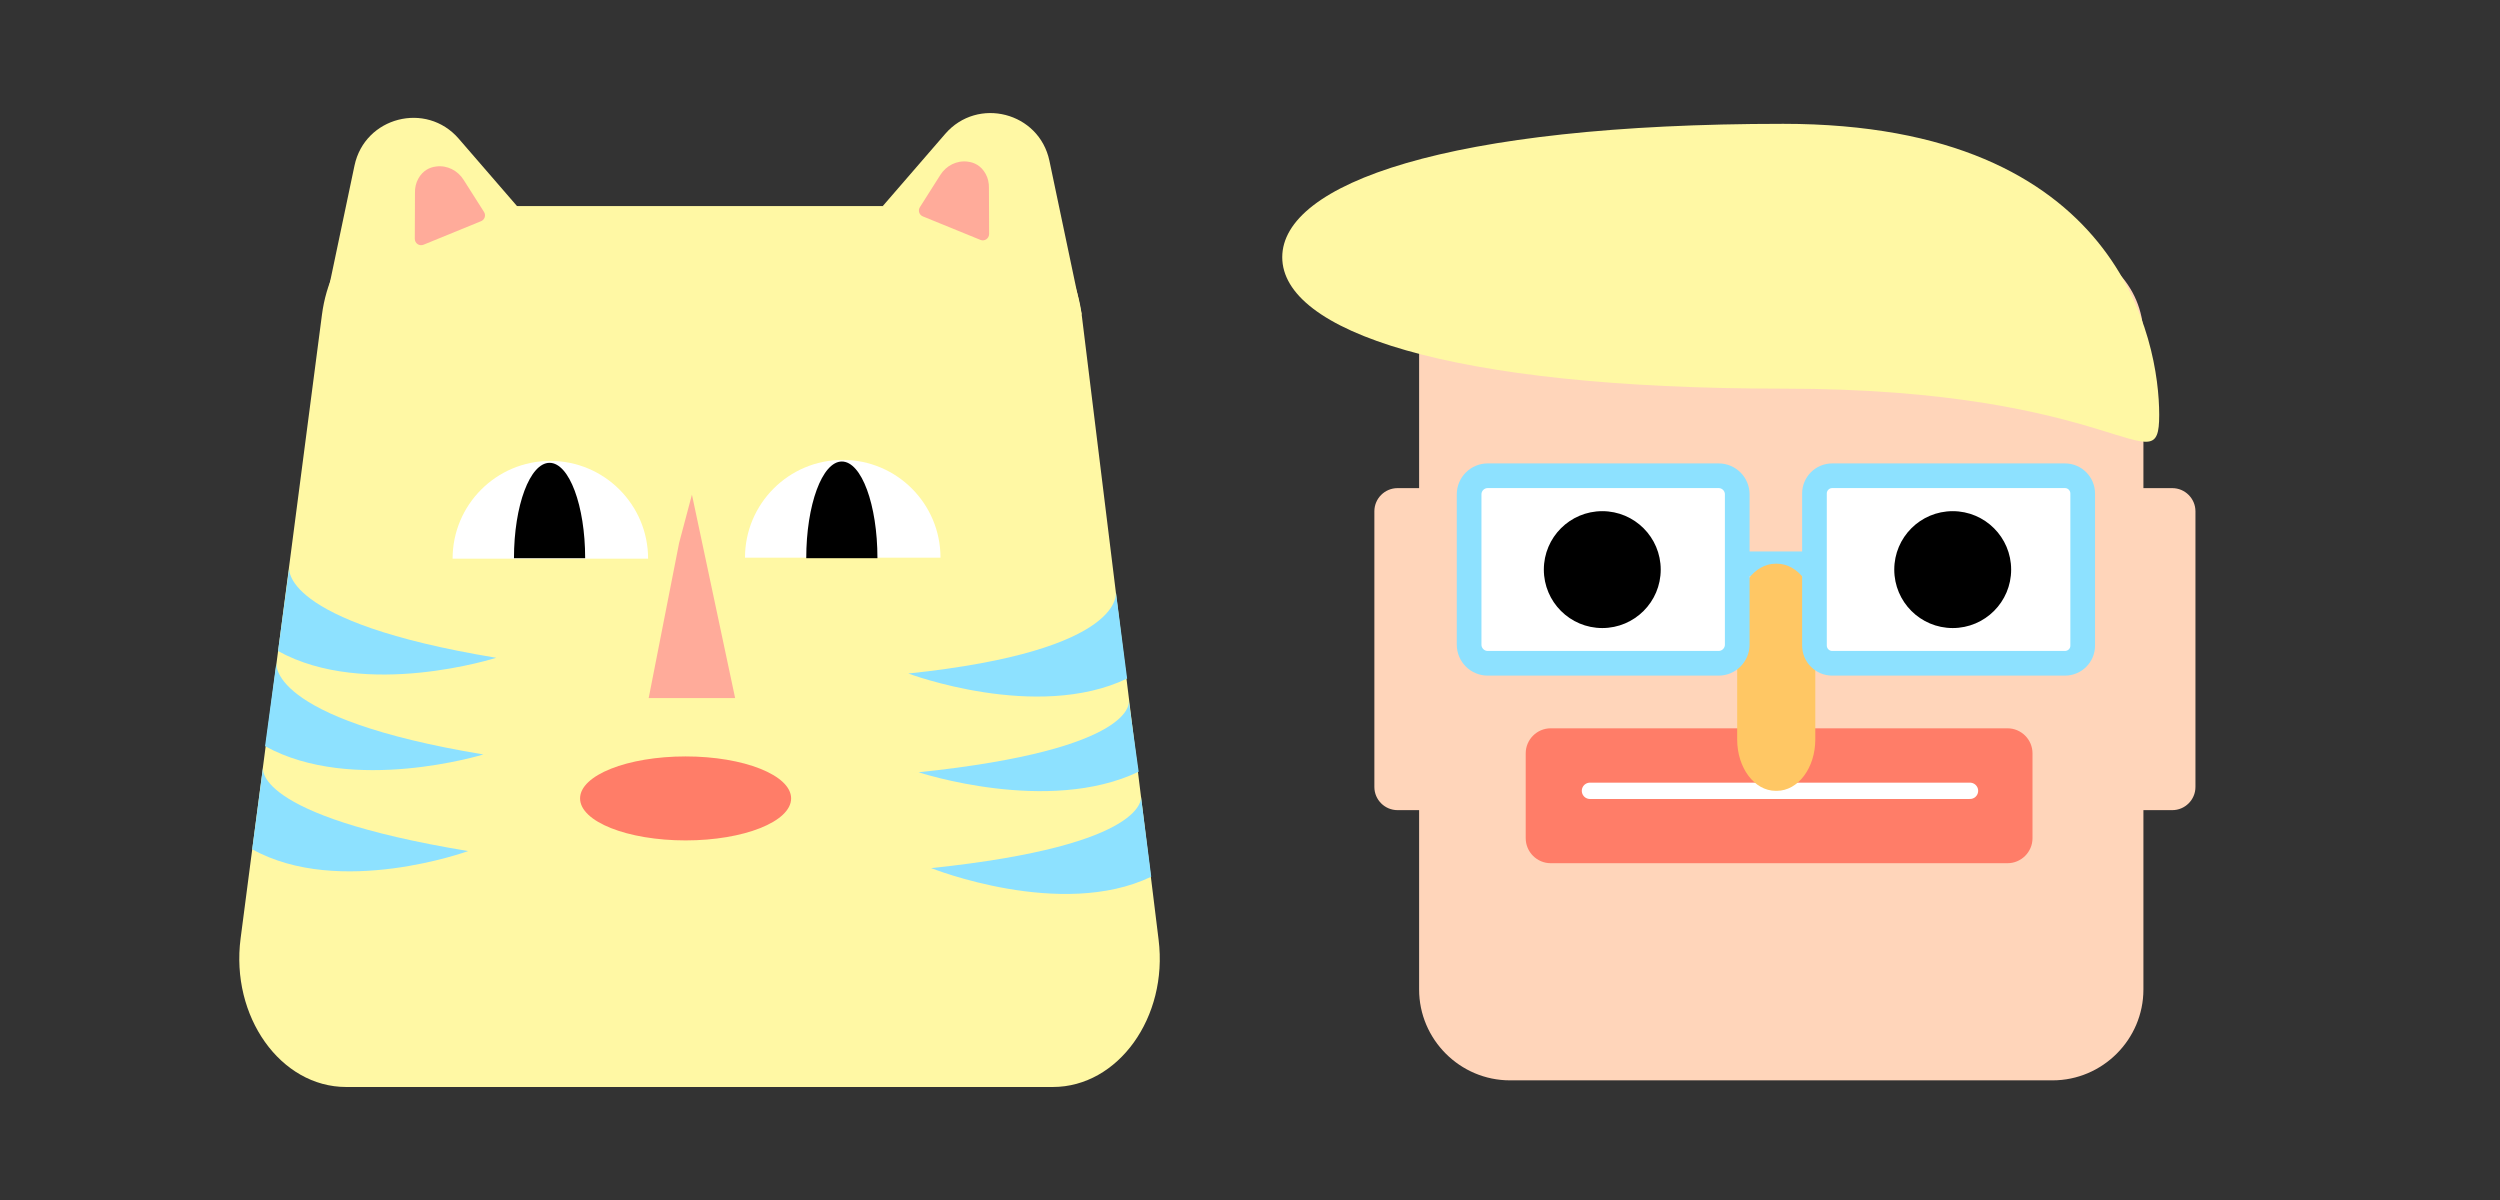 <?xml version="1.0" encoding="utf-8"?>
<!-- Generator: Adobe Illustrator 21.1.0, SVG Export Plug-In . SVG Version: 6.00 Build 0)  -->
<svg version="1.1" id="Layer_1" xmlns="http://www.w3.org/2000/svg" xmlns:xlink="http://www.w3.org/1999/xlink" x="0px" y="0px"
	 viewBox="0 0 4179.2 2006" style="enable-background:new 0 0 4179.2 2006;" xml:space="preserve">
<rect x="0" y="0" width="4179.2" height="2006" fill="#333333" stroke="none"/>
<style type="text/css">
	.st0{fill:#FFF8A4;}
	.st1{fill:#FFFFFF;}
	.st2{fill:#8DE1FF;}
	.st3{fill:#FFAB9A;}
	.st4{fill:#FF7D68;}
	.st5{fill:#FFD5BA;}
	.st6{fill:none;stroke:#8DE1FF;stroke-width:41.256;stroke-miterlimit:10;}
	.st7{fill:none;stroke:#FFFFFF;stroke-width:27.288;stroke-linecap:round;stroke-miterlimit:10;}
	.st8{fill:#FFC764;}
	.st9{fill:#FFFFFF;stroke:#8DE1FF;stroke-width:41.256;stroke-miterlimit:10;}
</style>
<g>
	<path class="st0" d="M1760,1817.1H578.7c-109.7,0-193.5-117.9-176.5-248.3L538.2,526.1c13.6-104.6,88.5-181.6,176.5-181.6h917.1
		c88.5,0,163.8,78.1,176.7,183.6l128.3,1042.8C1952.9,1700.5,1869.2,1817.1,1760,1817.1z"/>
</g>
<path class="st1" d="M1572.2,932.2c0-90.2-73.2-163.4-163.4-163.4c-90.2,0-163.4,73.2-163.4,163.4"/>
<path class="st1" d="M756.6,933.9c0-90.2,73.2-163.4,163.4-163.4s163.4,73.2,163.4,163.4"/>
<path class="st0" d="M1808.4,526.1l-54.1-257.3c-17.1-81.3-119.9-107.8-174.2-45l-104.5,120.8L1808.4,526.1z"/>
<path d="M859.2,933.1c0-88,26.7-159.4,59.5-159.4c32.8,0,59.5,71.4,59.5,159.4"/>
<path d="M1347.8,933.1c0-89.2,26.7-161.6,59.5-161.6c32.9,0,59.5,72.2,59.5,161.6"/>
<path class="st2" d="M483.6,948.3c0,0-19.3,91,345.9,151.3c0,0-218.4,70-364.7-11.3L483.6,948.3z"/>
<path class="st2" d="M462.1,1107.2c0,0-19,93.6,346,154c0,0-218.7,67.4-365-13.9L462.1,1107.2z"/>
<path class="st2" d="M439.8,1282.3c0,0-22.2,80.1,342.8,140.4c0,0-214.8,78.3-361-3L439.8,1282.3z"/>
<path class="st2" d="M1865.3,988.8c0,0,21.2,98.4-346.9,137.1c0,0,215,80.8,365.8,8.4L1865.3,988.8z"/>
<path class="st2" d="M1887,1171.9c0,0,16.6,80.5-351.4,119.1c0,0,217,71.6,367.9-1L1887,1171.9z"/>
<path class="st2" d="M1907.3,1331.3c0,0,17.5,81.3-350.7,119.9c0,0,217.2,86.8,367.9,14.4L1907.3,1331.3z"/>
<polygon class="st3" points="1135.3,907.5 1084.4,1166.9 1228.9,1166.9 1156.7,826.9 "/>
<ellipse class="st4" cx="1146.1" cy="1334.7" rx="176.4" ry="70.2"/>
<path class="st3" d="M1542.8,361.8c-6.2-2.5-8.6-9.9-5-15.5l34.1-53.8c9.7-15.5,27.5-24.7,45.7-22.3c11.1,1.3,22.5,6.7,30.1,20.5
	c4,7.2,5.7,15.3,5.5,23.5l0.3,76.9c0,7.6-7.6,12.8-14.6,9.9L1542.8,361.8z"/>
<path class="st0" d="M538.5,534.1l54.1-257.3c17.1-81.3,119.9-107.8,174.2-45l104.5,120.8L538.5,534.1z"/>
<path class="st3" d="M804.1,369.8c6.2-2.5,8.6-9.9,5-15.5L775,300.6c-9.7-15.5-27.5-24.7-45.7-22.3c-11.1,1.3-22.5,6.7-30.1,20.5
	c-4,7.2-5.7,15.3-5.5,23.5l-0.3,76.9c0,7.6,7.6,12.8,14.6,9.9L804.1,369.8z"/>
<g>
	<path class="st5" d="M3431.2,408.8h-907c-83.5,0-151.9,68.3-151.9,151.9v1093.4c0,83.5,68.3,151.9,151.9,151.9h907
		c83.5,0,151.9-68.3,151.9-151.9V560.8C3583.1,477.3,3514.8,408.8,3431.2,408.8z"/>
	<path class="st5" d="M3631.4,816h-153.7c-21.3,0-38.7,17.4-38.7,38.7v460.9c0,21.3,17.4,38.7,38.7,38.7h153.7
		c21.3,0,38.7-17.4,38.7-38.7V854.6C3670,833.4,3652.7,816,3631.4,816z"/>
	<path class="st5" d="M2489.9,816h-153.7c-21.3,0-38.7,17.4-38.7,38.7v460.9c0,21.3,17.4,38.7,38.7,38.7h153.7
		c21.3,0,38.7-17.4,38.7-38.7V854.6C2528.5,833.4,2511.1,816,2489.9,816z"/>
</g>
<line class="st6" x1="2904" y1="942.5" x2="3033.4" y2="942.5"/>
<path class="st4" d="M3355.9,1443h-763.6c-23,0-41.8-18.8-41.8-41.8v-141.9c0-23,18.8-41.8,41.8-41.8h763.6
	c23,0,41.8,18.8,41.8,41.8v141.9C3397.7,1424.2,3378.9,1443,3355.9,1443z"/>
<line class="st7" x1="2657.9" y1="1322" x2="3293.2" y2="1322"/>
<path class="st8" d="M2904,1028.2v207.9c0,47.4,28.7,85.9,64.3,85.9h2c35.6,0,64.3-38.4,64.3-85.9v-207.9
	c0-47.4-28.7-85.9-64.3-85.9h-2C2932.7,942.5,2904,980.9,2904,1028.2z"/>
<path class="st9" d="M2873,1108.8h-386c-17.2,0-31.1-14-31.1-31.1V826.4c0-17.2,14-31.1,31.1-31.1h386c17.2,0,31.1,14,31.1,31.1
	v251.4C2904,1094.9,2890,1108.8,2873,1108.8z"/>
<path class="st9" d="M3451.9,1108.8h-389c-16.5,0-29.7-13.4-29.7-29.7V825c0-16.5,13.4-29.7,29.7-29.7h389
	c16.5,0,29.7,13.4,29.7,29.7v254.2C3481.7,1095.6,3468.3,1108.8,3451.9,1108.8z"/>
<circle cx="2678.5" cy="952.2" r="97.7"/>
<circle cx="3264.3" cy="952.2" r="97.7"/>
<g>
	<path class="st0" d="M3609.5,693.6c0,122.2-64.1-43.9-628.5-43.9s-837.5-97.5-837.5-219.7s273.2-223,837.5-223
		S3609.5,571.4,3609.5,693.6z"/>
</g>
</svg>
